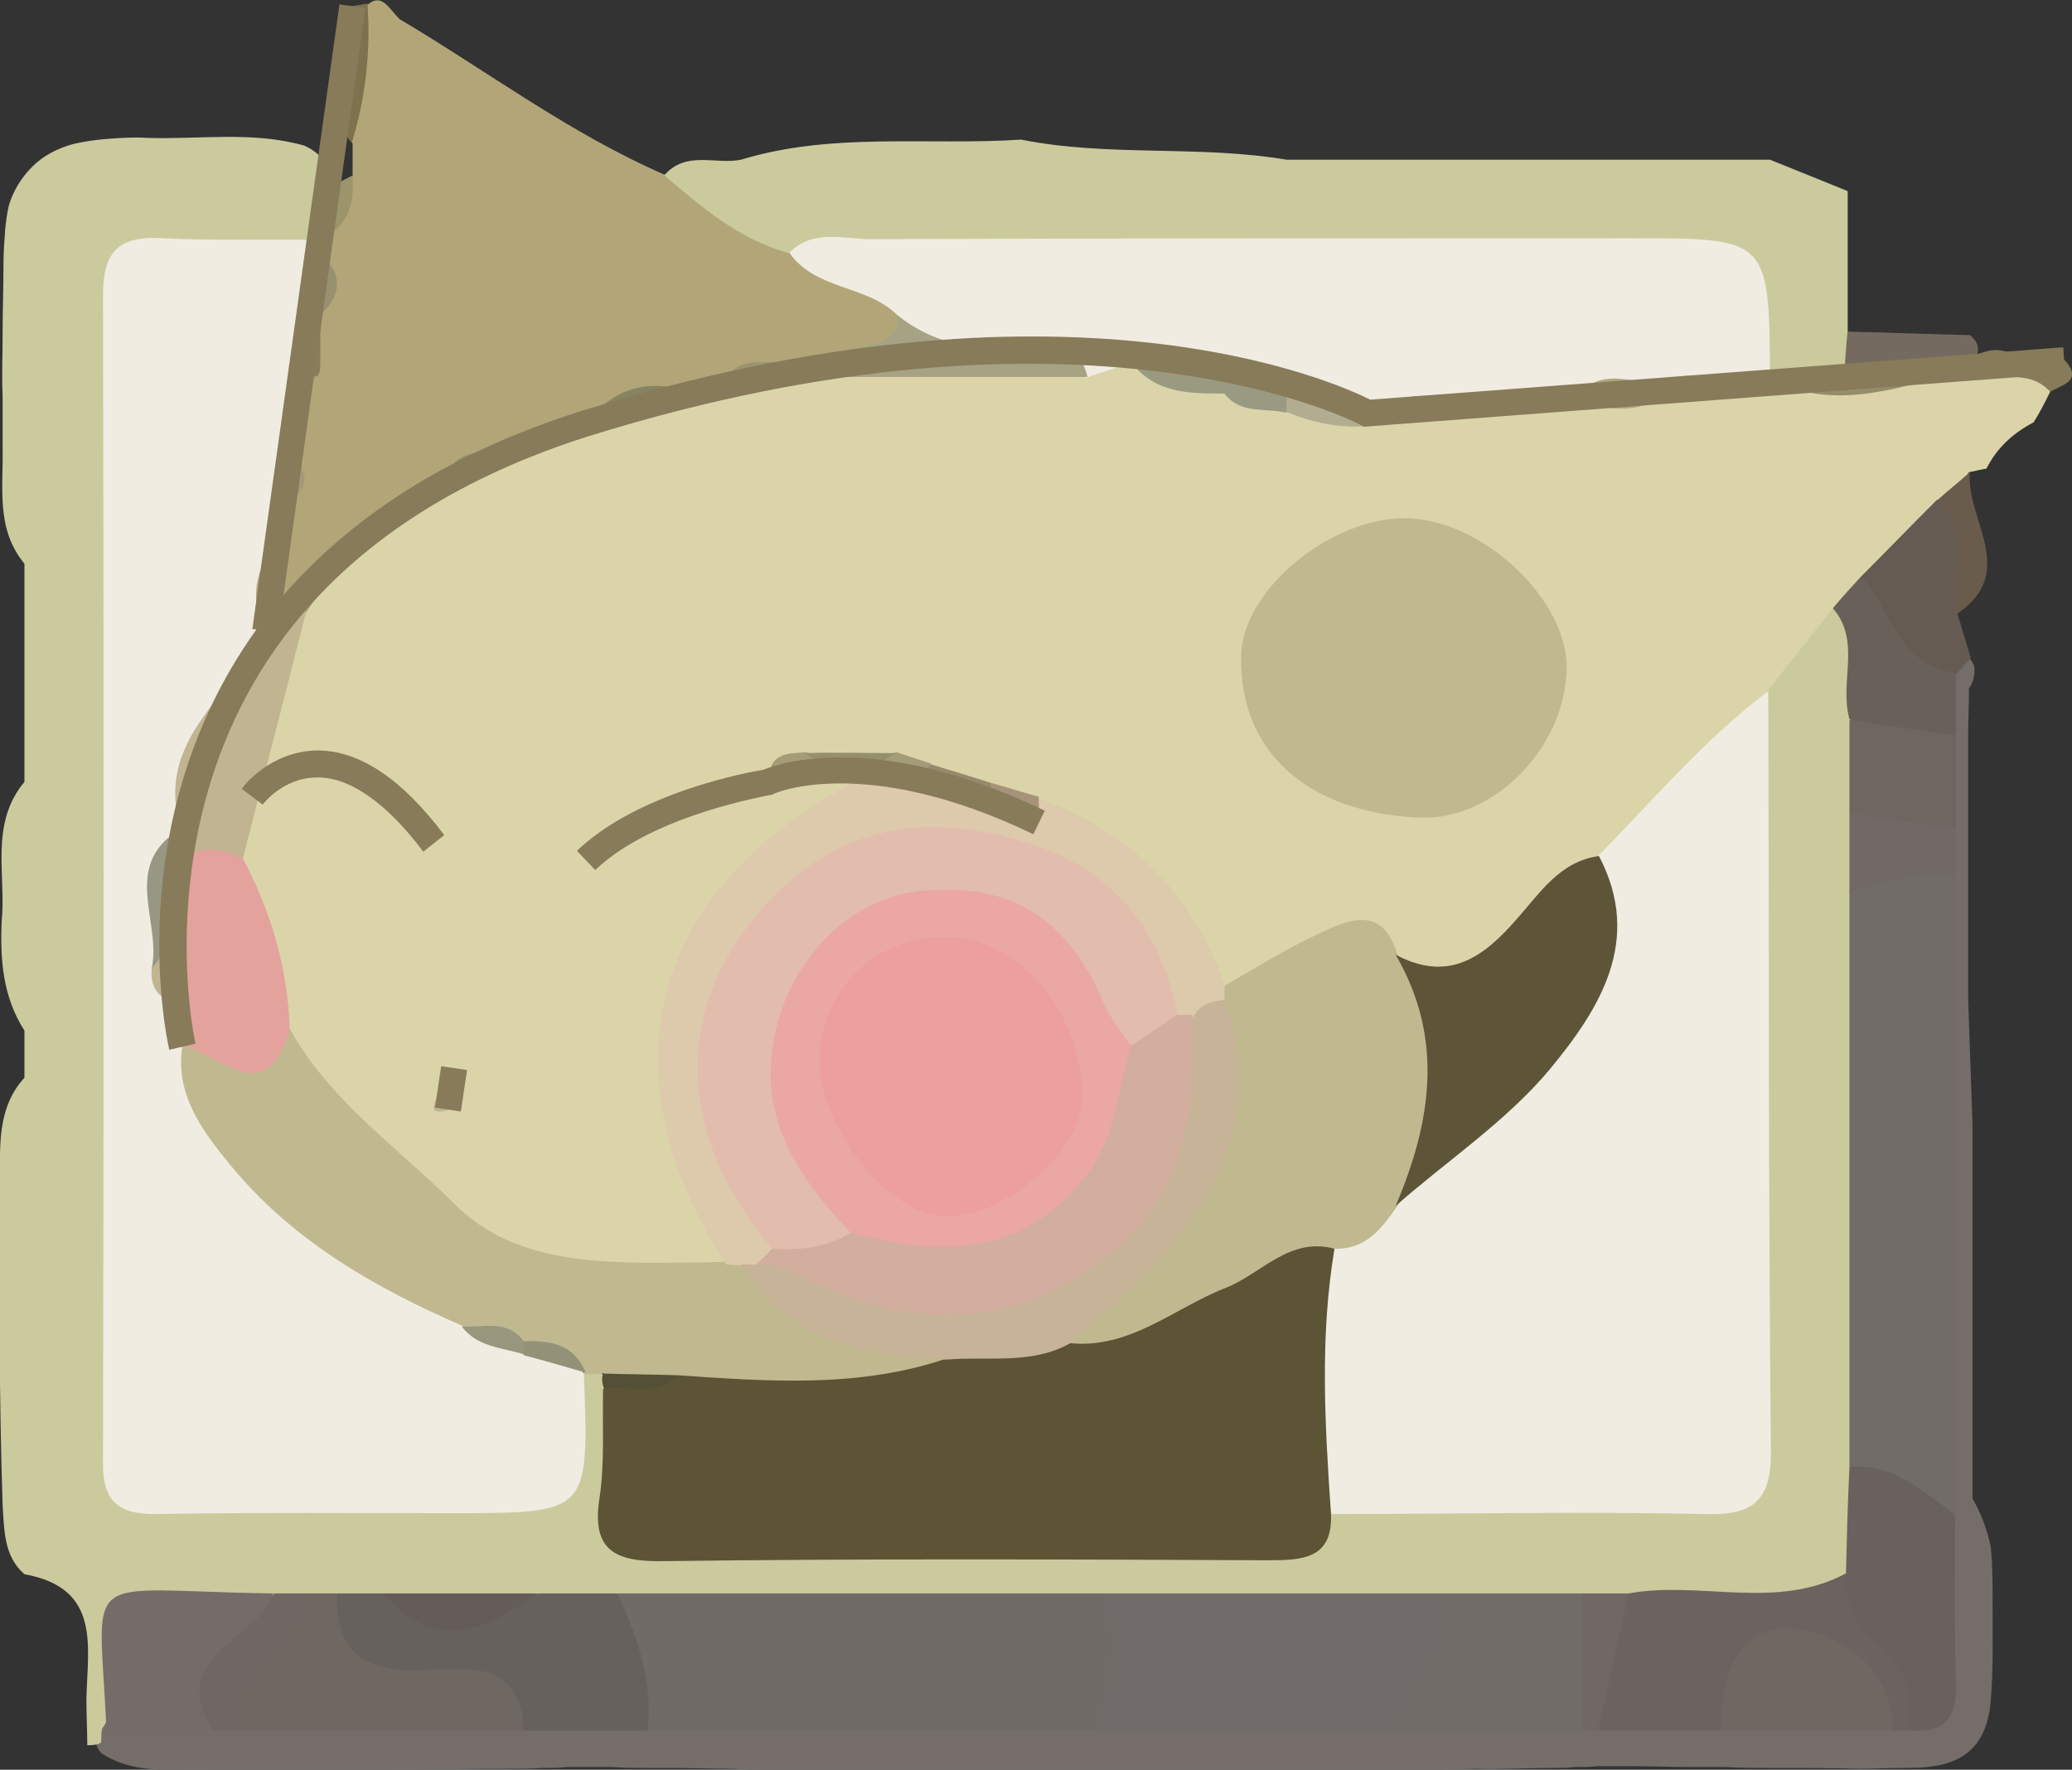 <?xml version="1.0" encoding="utf-8"?>
<!-- Generator: Adobe Illustrator 25.1.0, SVG Export Plug-In . SVG Version: 6.00 Build 0)  -->
<svg version="1.1" id="Calque_1" xmlns="http://www.w3.org/2000/svg" xmlns:xlink="http://www.w3.org/1999/xlink" x="0px" y="0px"
	 viewBox="0 0 237.4 202.8" style="enable-background:new 0 0 237.4 202.8;" xml:space="preserve">
<rect x="0" y="0" width="237.4" height="202.8" fill="#333333" stroke="none"/>
<style type="text/css">
	.st0{fill:#746D69;}
	.st1{fill:#CBCA9D;}
	.st2{fill:#726C69;}
	.st3{fill:#716B67;}
	.st4{fill:#716C6A;}
	.st5{fill:#67615D;}
	.st6{fill:#6B635F;}
	.st7{fill:#726C68;}
	.st8{fill:#69615D;}
	.st9{fill:#6F6762;}
	.st10{fill:#746C69;}
	.st11{fill:#6F6761;}
	.st12{fill:#655B52;}
	.st13{fill:#696059;}
	.st14{fill:#6E6660;}
	.st15{fill:#716965;}
	.st16{fill:#6F6763;}
	.st17{fill:#6F6864;}
	.st18{fill:#DBD4A9;}
	.st19{fill:#F0ECE2;}
	.st20{fill:#5D5436;}
	.st21{fill:#C0B990;}
	.st22{fill:#635C58;}
	.st23{fill:#9C956C;}
	.st24{fill:#545035;}
	.st25{fill:#695C4D;}
	.st26{fill:#877B59;}
	.st27{fill:#B2A679;}
	.st28{fill:#F0ECE1;}
	.st29{fill:#C0B98F;}
	.st30{fill:#DDC9AC;}
	.st31{fill:#5E5538;}
	.st32{fill:#E4A29D;}
	.st33{fill:#C0B590;}
	.st34{fill:#A6A385;}
	.st35{fill:#756A5F;}
	.st36{fill:#B2AC90;}
	.st37{fill:#A39C76;}
	.st38{fill:#948D68;}
	.st39{fill:#878461;}
	.st40{fill:#ADA680;}
	.st41{fill:#9A9A80;}
	.st42{fill:#8F8D6A;}
	.st43{fill:#9A9570;}
	.st44{fill:#878064;}
	.st45{fill:#9A9A83;}
	.st46{fill:#968F6B;}
	.st47{fill:#97896B;}
	.st48{fill:#A7937A;}
	.st49{fill:#989170;}
	.st50{fill:#A09A83;}
	.st51{fill:#BCB593;}
	.st52{fill:#979783;}
	.st53{fill:#A29A7A;}
	.st54{fill:#99906F;}
	.st55{fill:#817958;}
	.st56{fill:#98977E;}
	.st57{fill:#939278;}
	.st58{fill:#867D5B;}
	.st59{fill:#C7B397;}
	.st60{fill:#7E714D;}
	.st61{fill:#E2BCAD;}
	.st62{fill:#D1AE9D;}
	.st63{fill:#EAA7A3;}
	.st64{fill:#EC9F9C;}
</style>
<g>
	<g>
		<g>
			<path class="st0" d="M226,128.8c0,7.7,0,15.5,0,23.2c0,4.8,0,9.5,0,14.3c0,1.8,0,3.6,0,5.4c1,1.8,1.7,3.6,2.1,5.6
				c0.2,2,0.2,4.1,0.2,6.1c0,3.8,0.1,7.6-0.2,11.4c-0.3,3.9-1.9,6.7-6,7.5c-1.5,0.3-3,0.3-4.6,0.3c-1.5,0-2.9,0.1-4.4,0.1
				c-3.3-0.1-6.6-0.1-9.9-0.1c-1.8,0-3.6,0-5.5-0.1c-1.3,0-2.7,0-4,0c-2.2,0-4.4-0.1-6.6-0.1c-1.3,0-2.6,0-4,0
				c-0.9,0.1-1.8,0.1-2.7,0.1c-0.9,0.1-1.8,0.1-2.8,0.1c-2.9,0-5.7,0.2-8.6,0.1c-5.6,0.2-11.2,0.1-16.7,0.1c-4.7,0.1-9.4,0.1-14.2,0
				c-5.8,0.2-11.6,0.2-17.5,0c-3.7,0.1-7.3,0.2-11,0c-5.1,0.1-10.3,0.2-15.4,0c-3.4,0-6.9,0.1-10.3-0.1c-2.3,0-4.6-0.1-7-0.1
				c-0.9,0-1.8,0-2.7,0c-1.3,0-2.7,0-4-0.1c-1.8,0-3.5,0-5.3,0c-0.9,0.1-1.8,0.1-2.7,0.1c-1.4,0.1-2.8,0.1-4.2,0.1
				c-4.4,0-8.7,0.1-13.1,0.1c-5,0.1-10.1,0.1-15.1,0c-2,0-4.1,0-6.1,0c-4.1-0.1-8.3,0.6-12.1-1.9c-0.8-0.9-0.8-1.9-0.2-2.9
				c3.7-2.8,8.1-1.8,12.3-2.1c1.6-0.1,3.2,0.1,4.8,0c10.3-0.3,20.6-0.2,30.9,0c5-0.3,10-0.2,14.9,0c17-0.3,34-0.4,50.9,0
				c11.2-0.2,22.3-0.3,33.5,0c7,0,14-0.2,21,0c1.1,0,2.1,0,3.2,0c4.7-0.1,9.3-0.1,14,0c6-0.1,12.1,0,18.1-0.1c0.9,0,1.9,0,2.8-0.1
				c3.7-0.7,3.1-3.7,3.2-6.2c0.3-5.9-0.1-11.7,0-17.6c-0.4-23.3-0.4-46.6-0.1-69.9c0.2-2.1-0.1-4.2,0.1-6.3c0-3.5,0-6.9,0.1-10.4
				c0-2.4,0-4.7,0.6-7.1c0.4-1.4,1.1-2.5,2.5-3.2c1,0,1.7,0.4,2,1.4c0.1,0.9-0.1,1.8-0.6,2.5c0,1.8-0.1,3.5-0.1,5.3
				c0,2.4,0,4.7,0,7.1c0,1.2,0,2.4,0,3.6c0,1.2,0,2.4,0,3.5c0,1.8,0,3.6,0,5.3c0,3.6,0,7.1,0,10.7"/>
		</g>
		<g>
			<path class="st1" d="M10,200c0-1.7-0.1-3.5-0.1-5.2c0.1-6,1.8-12.8-7.1-14.4c-2.4-2.1-2.3-5.1-2.5-7.9
				c-0.4-12.4-0.4-24.8-0.3-37.2c0-4.1-0.3-8.4,2.8-11.8c0-1.8,0-3.6,0-5.4c-2.5-3.9-2.8-8.2-2.6-12.6c0.5-5.3-1.4-11.1,2.6-15.9
				c0-3,0-5.9,0-8.9c0-3.6,0-7.1,0-10.7c0-1.8,0-3.6,0-5.4c-3.3-4-2.4-8.7-2.5-13.3c0-2,0-3.9,0-5.9c-0.1-2.4,0-4.7,0-7.1
				c0-2.7,0.1-5.4,0.1-8.1c0-1.3,0.1-2.6,0.2-4c0.1-0.9,0.2-1.7,0.4-2.6c0.5-1.7,1.4-3.2,2.7-4.5c1.3-1.3,2.9-2.1,4.7-2.6
				c1.3-0.3,2.7-0.5,4.1-0.6c1.4-0.1,2.9-0.2,4.3-0.1c6.1,0.2,12.2-0.8,18.1,0.9c2.2,1,3.2,2.8,3.5,5.2c0.1,2.3-0.4,4.4-2.3,6
				c-3.8,2.3-8,2.1-12.1,1.9c-7.4-0.4-9.8,3.1-9.8,10.1c0.2,24.6,0,49.2,0,73.8c0,15.1-0.1,30.2,0.1,45.4
				c0.1,10.3,1.1,11.3,11.1,11.4c8,0.1,16,0,24,0c12.7,0,12.7,0,16.2-12c0.6-1,1.5-1.5,2.7-1.6c0.9,0.6,1.5,1.5,2,2.5
				c2.7,16.5,2.7,16.5,20.1,16.5c16.3,0,32.6-0.1,48.9,0c4.9,0,9.4-0.7,13.3-3.9c11.7-3.2,23.6-1.1,35.3-1.5
				c11-0.4,11.5-0.7,11.6-11.6c0.3-26-0.7-52.1,0.5-78.1c1.3-5.6,4.3-9.8,10.2-11.4c4.8,3.3,3.1,8.4,3.5,12.9
				c0.1,3.6,0.1,7.3,0,10.9c0.3,3.2-0.1,6.5,0.1,9.7c0.3,21.4,0.4,42.8,0,64.2c0,4.5,0.6,9.1-1.5,13.3c-4.1,5.4-10.1,4-15.5,4.3
				c-3.2,0.2-6.5,0.1-9.8,0c-2.2-0.2-4.3-0.2-6.5-0.1c-5.4,0.3-10.9,0.1-16.3,0.1c-12.9,0.4-25.8,0.3-38.7,0
				c-18.1,0.3-36.1,0.4-54.2,0c-3.2,0.3-6.5,0.1-9.7,0.1c-5.7-0.4-11.3-0.1-17-0.2c-2,0.1-4,0-6-0.1c-1.5,0-2.9,0-4.4,0
				c-1.4,0-2.8,0.1-4.2,0c-1.7,0-3.5,0.2-5.2,0c-7.2-0.8-12,1.1-11.5,9.6c0.1,1.4-0.8,2.8-1.6,4c-0.1,0.5-0.1,1-0.1,1.5
				C11.5,199.9,10.7,200,10,200z"/>
		</g>
		<g>
			<path class="st2" d="M211.9,168.1c0-22,0-44,0-66c3.5-4,7.5-5.1,12.2-1.8c0,24.4,0,48.8,0,73.2
				C219.1,173.8,215.6,170.7,211.9,168.1z"/>
		</g>
		<g>
			<path class="st3" d="M70.7,182.6c18.4,0,36.9,0,55.3,0c5.6,5.2,4.2,10.5,0,15.7c-17.3,0-34.5,0-51.8,0
				C71.3,193.5,69.7,188.3,70.7,182.6z"/>
		</g>
		<g>
			<path class="st4" d="M126,198.3c0.6-5.2,3-10.5,0-15.7c13.1,0,26.2,0,39.3,0c4.8,7.5-0.6,11.5-5.3,15.7
				C148.6,198.3,137.3,198.3,126,198.3z"/>
		</g>
		<g>
			<path class="st5" d="M70.7,182.6c2.4,5,4.1,10.1,3.5,15.7c-4.7,0-9.5,0-14.2,0c-4-4.3-9.4-4.2-14.6-5c-6.1-0.9-9.9-3.8-6.8-10.7
				c1.8,0,3.6,0,5.4,0c5.9,2.7,11.8,2.2,17.7,0C64.7,182.6,67.7,182.6,70.7,182.6z"/>
		</g>
		<g>
			<path class="st6" d="M186.6,182.6c8.2-1.5,16.9,2,24.9-2.3c3.4,5.6,11.8,9.2,7.2,18l-0.9,0l-0.9,0c-0.4-0.4-0.8-0.8-1.2-1.2
				c-9.5-10.5-11.2-10.4-18.5,1.2c-4.7,0-9.5,0-14.2,0C180.7,192.3,181.4,186.9,186.6,182.6z"/>
		</g>
		<g>
			<path class="st7" d="M159.9,198.3c1.4-5.4,7.3-9.2,5.3-15.7c5.4,0,10.7,0,16.1,0c3.4,5.2,1,10.5,0,15.7
				C174.2,198.3,167,198.3,159.9,198.3z"/>
		</g>
		<g>
			<path class="st8" d="M218.8,198.3c0.5-4.1-0.6-7.6-4-10.2c-2.5-2-3.4-4.7-3.3-7.8c0.1-4.1,0.2-8.1,0.4-12.2
				c5.1-0.5,8.4,2.9,12.1,5.4c0,6.4-0.1,12.7,0.1,19.1C224.3,196.5,223.1,198.7,218.8,198.3z"/>
		</g>
		<g>
			<path class="st9" d="M38.6,182.6c-0.2,6.9,3.4,9.1,9.9,8.8c5-0.2,11.2-1.2,11.5,6.9c-10.7,0-21.4,0-32.2,0
				c-4.4-8.3,2.6-11.4,7.1-15.7C36.2,182.6,37.4,182.6,38.6,182.6z"/>
		</g>
		<g>
			<path class="st10" d="M12.2,198.4c-0.8-19.1-3.6-16.1,19.1-15.8c-0.2,6.2-7.9,9-7.1,15.7C20.3,198.3,16.3,198.4,12.2,198.4z"/>
		</g>
		<g>
			<path class="st11" d="M197.3,198.3c-0.6-6.1,2.2-12,7.7-11.7c5.3,0.4,11.7,3.9,11.9,11.7C210.5,198.3,203.9,198.3,197.3,198.3z"
				/>
		</g>
		<g>
			<path class="st12" d="M224.3,70.4c0.5,1.7,1,3.3,1.5,5c-0.5,0.6-1.1,1.2-1.6,1.8c-8.6,1.4-9.6-5.4-11.8-10.9
				c2-5.4,4.6-9.9,11.5-9.1C226.5,61.5,226,65.9,224.3,70.4z"/>
		</g>
		<g>
			<path class="st13" d="M213.3,66.1c3.4,3.9,4.3,10.2,10.8,11c0,2.4,0,4.7,0,7.1c-4.6,3-8.4,1.1-12.2-1.8
				c-1.2-4.2,1.4-8.9-1.9-12.7C209.4,67,210.8,66.1,213.3,66.1z"/>
		</g>
		<g>
			<path class="st14" d="M211.9,82.5c4.1,0.6,8.1,1.2,12.2,1.8c0,3.6,0,7.1,0,10.7c-4.6,3.3-8.5,1.6-12.2-1.8
				C211.9,89.6,211.9,86,211.9,82.5z"/>
		</g>
		<g>
			<path class="st15" d="M211.9,93.2c4.1,0.6,8.1,1.2,12.2,1.8c0,1.8,0,3.6,0,5.4c-4.2-0.5-8.2,0.7-12.2,1.8
				C211.9,99.1,211.9,96.1,211.9,93.2z"/>
		</g>
		<g>
			<path class="st16" d="M24.3,198.3c-5.2-8.6,5.1-10.3,7.1-15.7c1.2,0,2.4,0,3.6,0c-0.8,6-9.4,8.4-7.1,15.7
				C26.7,198.3,25.5,198.3,24.3,198.3z"/>
		</g>
		<g>
			<path class="st17" d="M181.3,198.3c0-5.2,0-10.5,0-15.7c1.8,0,3.5,0,5.3,0c-1.2,5.2-2.3,10.5-3.5,15.7
				C182.5,198.3,181.9,198.3,181.3,198.3z"/>
		</g>
		<g>
			<path class="st18" d="M234.9,44.9c-0.6,1.2-1.2,2.4-1.9,3.5c-2.3,1.2-4.2,2.9-5.4,5.3c-0.7,0.1-1.3,0.3-2,0.4
				c-0.9,1.5-1.9,2.7-3.7,3.2c-2.9,2.9-5.8,5.9-8.7,8.8c-1.1,1.2-2.2,2.4-3.2,3.6c-2.5,3.2-5,6.3-7.5,9.5
				c-4.9,8.3-12.5,14.2-19.4,20.8c-3.5,2.3-6.4,5.2-9.3,8.2c-4.2,4.4-8.8,5.9-14.2,2.2c-3.2-2.6-6.3-2.1-9.7-0.3
				c-3,1.7-5.9,3.9-9.7,3.2c-6.5-7.4-11.3-16.7-21.7-19.8c-2-0.5-3.9-1.1-5.7-2c-2.1-1-4.4-1.8-6.6-2.4c-1.5-0.4-3-0.8-4.6-0.8
				c-2.2-0.1-4.4-0.6-6.5-0.6c0.8,1,2.5,1,2.7,2.5c-1.1,3.9-4.8,5-7.5,7.1c-14,11-14.7,21.4-9.4,39.3c0.8,2.7,3.2,5,2.6,8.2
				c-10.8,4.6-21.3,2.7-30.3-3.5c-8.6-5.9-17.2-12.8-21.3-23.2c-1.9-6.4-3.5-12.9-5.8-19.2c1.5-9.9,3.8-19.5,6.9-29.1
				c3.7-7.3,10.8-11,17-15.6c3.2-1,5.8-2.9,8.4-5c2.7-1.3,5.6-1.7,8.4-2.5c4.2-0.7,8.1-2.4,12.1-3.4c1.2-0.3,2.5-0.4,3.7-0.6
				c2.6,0.1,4.6-1.7,6.8-2.6c2.8-0.8,5.4,0.2,8.1,0.5c8.2,0.2,16.4,0.1,24.6,0.1c2.3,0.1,4.6-0.5,6.9-0.3c3.8,0.9,7.4,2.5,11.3,3.1
				c2.5,0.8,5.1,1.2,7.6,1.8c5.3,1.3,10.6,1.2,15.8-0.3c2.8-0.6,5.6-0.7,8.4-0.7c2.8,0,5.6,0,8.4,0c3.1,0,6.3,0.2,9.3-0.9
				c2.2-0.5,4.4-0.7,6.6-0.9c2.2-0.2,4.4-0.5,6.7-0.4c5.8,0.5,11.7,1,17.4-0.7c1.9-0.5,3.8-0.7,5.7-0.7
				C229.7,41.4,233.8,40,234.9,44.9z"/>
		</g>
		<g>
			<path class="st19" d="M66.9,157.5c0.6,15.9,0.6,15.9-14.9,15.9c-11.3,0-22.6-0.1-33.9,0.1c-4.5,0.1-6.4-1.4-6.3-6.1
				c0.1-44.5,0.1-89.1,0-133.6c0-5.2,2-6.8,6.9-6.5c5.9,0.3,11.9,0.1,17.8,0.2c0.3,0.2,0.6,0.4,1,0.7c0.4,0.7,0.6,1.4,0.7,2.2
				c-0.1,2.3-0.9,4.6-1,6.9c-0.1,1.6-0.4,3.2-0.8,4.8c-1,3.2-0.8,6.5-1.6,9.7c-0.6,2-1,4-1.1,6c-0.1,1.6-0.3,3.3-0.7,4.9
				c-1.2,3.1-0.8,6.3-0.6,9.5c-3.4,8-10.4,14.3-10.9,23.6c-2.9,4.3-1.7,9.2-1.8,13.9c0,2.1,1.3,3.6,2.3,5.3c0.7,1.5,1,3.1,1.1,4.7
				c1.6,13.4,12.1,19.2,21.7,25.9c2.6,1.8,5.7,2.9,8.4,4.7c2.3,1.5,4.8,2.4,7.4,3.2c2.2,0.8,4.4,1.4,6.1,3.2
				C66.6,156.9,66.8,157.2,66.9,157.5z"/>
		</g>
		<g>
			<path class="st19" d="M183.2,98c6.3-6.4,12.1-13.3,19.4-18.8c0.1,29,0,57.9,0.3,86.9c0.1,6-2.1,7.6-7.7,7.4
				c-14.2-0.3-28.4,0-42.6,0c-4.4-9.2-2.2-18.8-1.7-28.3c1.3-3.9,5-5.7,7.6-8.5c3.9-3.5,8.2-6.6,12.2-10.1
				C179.5,119.1,183.1,109.4,183.2,98z"/>
		</g>
		<g>
			<path class="st20" d="M152.9,143.1c-1.7,10.1-1.1,20.2-0.4,30.4c0.2,5.1-3.2,5.3-7.1,5.3c-23.1-0.1-46.2-0.2-69.3,0.1
				c-5.5,0.1-8.4-1.1-7.4-7.3c0.6-4.1,0.3-8.3,0.4-12.4c2.5-2.6,6.1-2.4,9.2-3.5c9.9-0.1,19.8,0.5,29.5-1.7c4.5-1,9.3-0.5,13.8-1.7
				c8.4-1,15.1-6.2,22.7-9.1C146.9,142.2,150.1,137.9,152.9,143.1z"/>
		</g>
		<g>
			<path class="st21" d="M108.4,155.7c-10.1,3.4-20.4,2.6-30.7,1.9c-2.9,0.9-5.8,1.1-8.6-0.2c-0.7,0-1.4,0.1-2.1,0.1
				c0,0,0.1-0.3,0.1-0.3c-2.2-1.9-4.8-2.6-7.5-3.2c-1.8-1.9-4.7-0.5-6.7-2.1c-10.1-4.4-19.5-9.8-26.6-18.5c-3.1-3.8-6.3-8-5.4-13.6
				c3.9-1.9,8.7,1.6,12.3-1.9c4.6,8.3,12.4,13.6,18.9,20.1c5.7,5.7,13.5,6.6,21.3,6.7c3.2,0,6.5,0,9.7-0.1c0.8-0.5,1.6-0.6,2.5-0.4
				C91.9,150.9,100.8,152,108.4,155.7z"/>
		</g>
		<g>
			<path class="st22" d="M61.6,182.6c-5.9,4.2-11.8,7-17.7,0C49.9,182.6,55.8,182.6,61.6,182.6z"/>
		</g>
		<g>
			<path class="st23" d="M36.9,21.9c1.2-0.6,2.3-1.2,3.5-1.8c2.2,4.1,1.7,6.9-3.7,7.3c0,0-0.2,0.1-0.2,0.1
				C36.6,25.6,36.7,23.7,36.9,21.9z"/>
		</g>
		<g>
			<path class="st24" d="M69.1,157.4c2.9,0.1,5.8,0.1,8.6,0.2c-2.5,2.6-5.6,1.2-8.5,1.5C69,158.6,68.9,158,69.1,157.4z"/>
		</g>
		<g>
			<path class="st25" d="M222,57.3c1.2-1.1,2.5-2.1,3.7-3.2c-0.5,5.4,5.6,11.4-1.4,16.2C223.2,66.1,226.1,61.1,222,57.3z"/>
		</g>
		<g>
			<path class="st26" d="M231.4,41.2c1.7,0,3.5,0.1,5.2,0.1c2.1,2.4-0.4,2.8-1.7,3.6c-2.5-2.8-6.1-1.1-9-1.9
				c-0.5-0.9-0.3-1.7,0.5-2.3C228.1,39.9,229.8,39.8,231.4,41.2z"/>
		</g>
		<g>
			<path class="st27" d="M45.8,2.2c10.1,6,19.5,13.1,30.3,17.8c5.8,0.7,9.5,5.4,14.5,7.7c4,3.6,11,3.1,13.2,9.4
				c0,5.6-6.1,3.3-8.1,6.2c-2.2-1.1-4.5-2-7.1-1.7c-1.4,1.7-4,1.7-5.4,3.4c-1.2,0-2.4,0.1-3.6,0.1c-4.5-0.1-8.6,1.4-12.5,3.5
				c-2.7,2-5.8,2.1-9,1.8c-1.4,3-5.1,2.9-7,5.2c-5,5.2-12.1,8.1-16,14.6c-1.3,1.3-2.2,3.4-4.7,2.2c-1.7-3.4-1.3-6.6,0.8-9.7
				c2.6-0.8,0.3-2.9,1.2-4.2c0.6-2,1-4.1,0.9-6.3c0-3.7-1-7.6,1.5-10.9c2.4-1.1,0.5-3.3,1.3-4.8c0.4-2.5,2.8-4.7,0.7-7.4
				c-0.1-0.6-0.1-1.1-0.1-1.7c3.3-1.4,3.9-4.1,3.7-7.3c0-1.2,0-2.4,0-3.6c-1.4-5.2,1.3-10.1,1.1-15.3C43.6-1.4,44.5,1,45.8,2.2z"/>
		</g>
		<g>
			<path class="st28" d="M102.8,36.1c-3.5-3.5-9.4-2.8-12.4-7.2c1-4.9,5.2-4.4,8.4-4.4c31.8-0.3,63.5-0.4,95.3,0
				c10.6,0.2,13,4.9,9.7,17.4c-0.4,0.4-0.8,0.9-1.2,1.3c-1.7,0.6-3.5,1.2-5.2,1.8c-2.9-1.7-5.9-0.9-9-0.3c-2.7,0.4-5.4,0.1-8,1.1
				c-2.8,0.1-5.5,0-8.3,0.1c-3.2,0.2-6.5-0.5-9.6,0.5c-5,2.2-9.9,0.2-14.8-0.2c-2.7-0.2-5.3-1-7.9-2c-3.6-0.3-7-1.4-10.3-2.6
				c-1.7,0.6-3.4,1.1-5.1,1.7c-3.6-2.9-7.9-1.8-11.8-1.7C108.2,41.6,104.7,40.5,102.8,36.1z"/>
		</g>
		<g>
			<path class="st21" d="M179.5,76.7c-0.2,9.1-8.5,17.4-16.9,17c-12.9-0.6-20.6-7.6-20.4-18.5c0.1-7.7,10.6-16.2,19.3-15.8
				C170.2,59.8,179.7,68.9,179.5,76.7z"/>
		</g>
		<g>
			<path class="st29" d="M152.9,143.1c-5.2-1.4-8.4,2.9-12.5,4.5c-5.9,2.3-11,7.1-18,6.3c-0.8-3.4,2-4.7,3.9-6.2
				c10.1-8.7,15.1-19.2,12.7-32.6c0.2-0.9,0.7-1.6,1.4-2.2c3.5-2,7-4.2,10.7-5.9c3.4-1.6,7.3-3.4,9,2.4c8.1,9.4,8.1,16.2,0,28.8
				C158.3,140.8,156.5,143.2,152.9,143.1z"/>
		</g>
		<g>
			<path class="st30" d="M140.3,112.8c0,0.6,0,1.1,0,1.7c-1.2,1.2-2.4,2.6-4.3,2.6c-0.9-0.2-1.6-0.6-2.2-1.2
				c-5.5-10.4-12.2-18.8-25.5-18.7c-19.6,0.2-31.6,19.8-22.9,37.7c1.2,2.4,3.2,4.3,3.7,7c0.1,1.5-0.6,2.5-1.7,3.4
				c-0.9,0.5-1.7,0.4-2.4-0.3c-0.6,0-1.2-0.1-1.8-0.1c-11.2-17-13.4-40,14.3-55.1c1.7-2.1,4.1-1.8,6.3-1.7c2.9,0.7,6,0.8,8.6,2.4
				c2.2,0.1,3.9,4.3,6.6,1C129.4,95.2,136.6,102.3,140.3,112.8z"/>
		</g>
		<g>
			<path class="st31" d="M159.9,138.2c4.1-9.6,5.6-19.2,0-28.8c6,3.2,10,0.4,13.9-4.1c2.6-2.9,4.9-6.6,9.4-7.2
				c5.1,9.7,0,17.6-5.6,24.4C172.6,128.5,165.8,133,159.9,138.2z"/>
		</g>
		<g>
			<path class="st32" d="M33.2,118c-2.7,9.4-8,2.7-12.3,1.9c-0.1-1.6-0.2-3.3-0.3-4.9c-2.8-5-1.5-10.2-1.2-15.4
				c2.3-4.1,5-5.6,8.5-1.1C31.1,104.6,33,111.1,33.2,118z"/>
		</g>
		<g>
			<path class="st33" d="M27.8,98.5c-2.4-1.5-4.7-1.6-7,0.1c-0.3-0.3-0.5-0.5-0.8-0.8c-0.4-1.1-0.3-2.1,0.7-2.9
				c-3.1-10.3,6.2-15.3,9.7-22.7c1.6-0.7,3.1-1.5,4.7-2.2C32.7,79.6,30.2,89,27.8,98.5z"/>
		</g>
		<g>
			<path class="st34" d="M102.8,36.1c4.1,3.3,8.8,4.1,13.9,3.9c2.9-0.1,6.8-1.6,7.9,3.2c-9.6,0-19.2,0-28.9,0
				C95.3,38.1,103.2,41.3,102.8,36.1z"/>
		</g>
		<g>
			<path class="st35" d="M225.9,41.5c0,0.5,0,1,0,1.6c-1.7,0.2-3.3,0.3-5,0.5c-3.1,0.9-6.2,0.8-9.3,0.1c-1.6-1.9-1.6-3.8,0-5.7
				c4.7,0.1,9.4,0.3,14.1,0.4C226.8,39.3,227,40.4,225.9,41.5z"/>
		</g>
		<g>
			<path class="st36" d="M147.4,45.2c4.9-1.3,9.7,2.5,14.6,0.2c0.7,0.3,1.3,0.8,1.6,1.5c-5.4,2.6-10.7,2.6-16.2,0.3
				c-0.6-0.4-0.8-0.9-0.6-1.3C147,45.4,147.2,45.2,147.4,45.2z"/>
		</g>
		<g>
			<path class="st37" d="M104.7,89.4c-2.4,0.1-4.8,0.2-7.2,0.3c-3.1,0-6.3,0-9.5,0c0.1-3.6,2.3-3.3,4.3-3.5c3.5,1.2,6.9,1.1,10.4,0
				c1.3,0.4,2.7,0.9,4,1.3C106.4,88.7,105.3,88.8,104.7,89.4z"/>
		</g>
		<g>
			<path class="st38" d="M211.3,43.2c3.2,0.1,6.4,0.2,9.6,0.4c-6.1,1.6-12.2,3-18.2-0.3c0,0,0.1,0.1,0.1,0.1
				C205.6,41.1,208.4,40.7,211.3,43.2z"/>
		</g>
		<g>
			<path class="st39" d="M67.1,48.6c3.3-4.4,7.5-5.3,12.5-3.5C75.6,46.9,71.6,48.5,67.1,48.6z"/>
		</g>
		<g>
			<path class="st40" d="M181.3,44.8c2.2-2.2,4.8-1.2,7.3-1.1c0.8,0.2,1.4,0.6,1.8,1.4c-2.7,2.7-6,1.4-9.2,1.5
				c-0.6-0.4-0.7-0.8-0.5-1.2C180.9,45,181.1,44.8,181.3,44.8z"/>
		</g>
		<g>
			<path class="st41" d="M129.7,41.6c3.8-0.7,7.1,1,10.6,1.9c0.4,0.4,0.6,0.7,0.4,1.1c-0.1,0.4-0.3,0.5-0.4,0.5
				C136.3,45.1,132.4,45.1,129.7,41.6z"/>
		</g>
		<g>
			<path class="st42" d="M51.1,55.6c0.2-4.6,4.9-3.2,7-5.2C57.7,54.7,54.3,55,51.1,55.6z"/>
		</g>
		<g>
			<path class="st43" d="M83.2,44.9c0.1-3.7,2.9-3.4,5.4-3.4C88.3,45,85.9,45.2,83.2,44.9z"/>
		</g>
		<g>
			<path class="st44" d="M163.5,46.9c-0.5-0.5-1-1-1.6-1.5c3.5-0.1,6.9-0.1,10.4-0.2c0.6,0.3,0.8,0.6,0.6,0.9
				c-0.2,0.3-0.4,0.5-0.6,0.5C169.4,46.7,166.5,46.8,163.5,46.9z"/>
		</g>
		<g>
			<path class="st45" d="M140.3,45.1c0-0.5,0-1.1,0-1.6c2.4,0.6,4.7,1.2,7.1,1.8c0,0.7,0,1.3,0,2C144.9,46.7,142.1,47.5,140.3,45.1z
				"/>
		</g>
		<g>
			<path class="st46" d="M102.6,86.3c-3.5,2.4-6.9,2.4-10.4,0C95.7,86.2,99.2,86.3,102.6,86.3z"/>
		</g>
		<g>
			<path class="st47" d="M104.7,89.4c0.7-0.6,1.3-1.2,2-1.8c2.3,0.7,4.6,1.4,6.8,2.1c0.5,0.4,0.7,0.7,0.6,1.1
				c-0.2,0.4-0.3,0.6-0.5,0.6C110.5,90.8,107.6,90.1,104.7,89.4z"/>
		</g>
		<g>
			<path class="st48" d="M113.5,91.4c0-0.6,0-1.1,0-1.7c1.8,0.5,3.7,1.1,5.5,1.6c0,1,0.1,2,0.1,2.9
				C116.7,94.3,114.9,93.2,113.5,91.4z"/>
		</g>
		<g>
			<path class="st49" d="M172.3,46.6c0-0.5,0-0.9,0-1.4c3-0.1,5.9-0.3,8.9-0.4c0,0.6,0,1.2,0,1.8C178.3,46.6,175.3,46.6,172.3,46.6z
				"/>
		</g>
		<g>
			<path class="st50" d="M190.4,45.1c-0.6-0.5-1.2-0.9-1.8-1.4c3.1-0.2,6.3-1.9,8.9,1.3C195.1,45.1,192.7,45.1,190.4,45.1z"/>
		</g>
		<g>
			<path class="st51" d="M52.1,122.5c0.8,2.6,0.5,4.4-0.7,4.7c-2.8,0.8-1.4-1.2-1-2.2C50.6,124.2,51.3,123.6,52.1,122.5z"/>
		</g>
		<g>
			<path class="st33" d="M20.8,98.6c-0.1,5.5-0.1,10.9-0.2,16.4c-2.3-0.4-3.5-1.7-3.2-4.2c2.9-3.6-2.8-9.6,3.3-12.4L20.8,98.6z"/>
		</g>
		<g>
			<path class="st52" d="M20.7,98.5c-3.9,3.4,0.4,8.9-3.3,12.4c1.1-5.3-3.6-11.8,3.3-15.9C20.7,96.2,20.7,97.3,20.7,98.5z"/>
		</g>
		<g>
			<path class="st53" d="M33.3,52.2c2.1,1.8,2.2,3.6-0.1,5.3c-0.5,0.8-1,0.9-1.6,0.1C31.5,55.6,31.1,53.5,33.3,52.2z"/>
		</g>
		<g>
			<path class="st54" d="M36.7,29c2.6,2.4,2.5,4.8,0,7.1c-0.4,0.9-0.9,0.8-1.4,0.1C35.8,33.8,36.3,31.4,36.7,29z"/>
		</g>
		<g>
			<path class="st55" d="M31.6,57.6c0.5-0.1,1-0.1,1.6-0.1c0,2,0,3.9-0.1,5.9c0,0.9-0.3,1.6-1.3,0.8c-0.4-0.3-0.4-1-0.6-1.5
				C31.3,61,31.5,59.3,31.6,57.6z"/>
		</g>
		<g>
			<path class="st56" d="M52.9,152c2.4,0.2,5.2-0.9,7.1,1.7c0.6,0.3,0.8,0.7,0.6,1c-0.2,0.3-0.4,0.5-0.6,0.5
				C57.5,154.4,54.7,154.4,52.9,152z"/>
		</g>
		<g>
			<path class="st57" d="M60,155.3c0-0.5,0-1,0-1.6c3-0.1,5.8,0.3,7.1,3.6C64.7,156.6,62.3,155.9,60,155.3z"/>
		</g>
		<g>
			<path class="st58" d="M35.3,36.2c0.5,0,0.9,0,1.4-0.1c0,2,0,3.9,0,5.9c0,0.9-0.4,1.6-1.3,0.8c-0.4-0.3-0.4-1-0.6-1.6
				C34.9,39.6,35.1,37.9,35.3,36.2z"/>
		</g>
		<g>
			<path class="st59" d="M84.9,144.9c0.6,0,1.2,0,1.8,0c2.9-2,5.5-0.8,8.4,0.3c20.7,8.1,36.1-0.7,39.3-22.3c0.3-2.4,0.6-4.7,2.4-6.5
				c0.8-1.4,2.1-1.7,3.6-1.8c4.5,13.6-1.2,23.9-10.7,33c-2.3,2.2-4.8,4.3-7.2,6.4c-4.4,2.4-9.3,1.4-14,1.8
				C99,155.5,90.4,153.7,84.9,144.9z"/>
		</g>
		<g>
			<path class="st60" d="M40.4,0.7c0.6-0.1,1.1-0.2,1.7-0.3c0.4,5.4-0.2,10.8-1.8,16C36,11.1,40.5,5.9,40.4,0.7z"/>
		</g>
		<g>
			<path class="st1" d="M211.3,43.2c-2.8,0-5.7,0.1-8.5,0.1c-0.1-16-0.1-16-15.9-16c-29.1,0-58.1,0-87.2,0.1c-3.1,0-6.6-1.2-9.3,1.6
				c-5.7-1.5-10-5.3-14.3-8.9c2.5-2.9,5.9-1.2,8.8-1.8c10.5-3.2,21.4-1.6,32.1-2.3c10,2,20.3,0.6,30.4,2.3c4.8,0,9.5,0,14.3,0
				c12.5,0,25,0,37.5,0c1.2,0,2.4,0,3.6,0c3,1.2,5.9,2.4,8.9,3.6c0,5.3,0,10.7,0,16C211.5,39.7,211.4,41.4,211.3,43.2z"/>
		</g>
		<g>
			<path class="st61" d="M88.5,143.1c-12.8-15.2-10.2-30.4,0.8-41c8.9-8.5,19.2-8.7,29.6-5.1c8.8,3,14.3,10,16,19.4
				c0.4,4.1-2.7,4.2-5.4,4.5c-3.4-0.8-4.2-3.8-5.7-6.3c-5.6-9.8-15.4-13.1-23.9-8.1c-9.2,5.4-11.9,17.8-5.8,27.1
				c1.7,2.6,4.8,4.7,3.5,8.6C94.9,145.3,91.7,144.6,88.5,143.1z"/>
		</g>
		<g>
			<path class="st62" d="M88.5,143.1c3.1,0.2,6.2-0.1,8.9-1.8c2-2,4.3-1.3,6.6-1.1c11.8,1,17.5-2.6,21.5-13.6c0.9-2.5,1.7-5,4-6.7
				c1.8-1.2,3.6-2.4,5.3-3.6c0.6,0,1.2,0,1.8,0c0.7,12-1.2,22.7-12.6,29.8c-10,6.2-20,5.7-30.1,1.2c-2.4-1.1-4.5-2.6-7.3-2.4
				C87.3,144.3,87.9,143.7,88.5,143.1z"/>
		</g>
		<g>
			<path class="st63" d="M129.6,119.9c-1.6,5-1.7,10.4-5.1,14.8c-7.3,9.4-16.8,9.3-27,6.6c-6.1-6.4-10.8-13.3-8.7-22.9
				c1.9-8.7,8.7-15.5,16.7-16.3c10.2-1,16.7,3,20.9,12.7C127.1,116.6,128.5,118.2,129.6,119.9z"/>
		</g>
		<g>
			<path class="st64" d="M93.9,121.4c0.1-8.1,6.7-14.3,14.8-14c8.3,0.3,15.3,8.8,15.3,18.4c0,5.9-8.7,13.6-15.4,13.6
				C102.2,139.6,93.8,129.3,93.9,121.4z"/>
		</g>
	</g>
	<g>
		<path class="st26" d="M19.4,120.3c-0.3-1.2-6.3-28.7,12.4-51.3c8.2-9.8,19.9-17.2,34.8-21.9c55.5-17.3,86.4-3.3,90.4-1.3l79.4-6
			l0.2,3l-80.3,6.1l-0.4-0.2c-0.3-0.2-31.5-16.5-88.5,1.3C53.2,54.5,42,61.5,34.2,70.9c-17.8,21.4-11.9,48.4-11.8,48.7L19.4,120.3z"
			/>
	</g>
	<g>
		<rect x="-0.7" y="35" transform="matrix(0.138 -0.99 0.99 0.138 -5.638 66.557)" class="st26" width="72.3" height="3"/>
	</g>
	<g>
		<path class="st26" d="M68.2,99.7l-2.1-2.2c7-6.7,19.6-9,21.4-9.3c1.7-0.7,12.8-4.6,32.2,4.7l-1.3,2.7c-19.3-9.3-29.7-4.7-29.8-4.6
			l-0.2,0.1l-0.2,0C88.1,91.2,74.9,93.3,68.2,99.7z"/>
	</g>
	<g>
		
			<rect x="49.3" y="123.3" transform="matrix(0.148 -0.989 0.989 0.148 -79.402 157.438)" class="st26" width="4.8" height="3"/>
	</g>
	<g>
		<path class="st26" d="M48.5,97.6C44.3,92,40,89,36.3,89.1c-3.9,0-6.2,3.1-6.2,3.1l-2.4-1.8c0.1-0.2,3.2-4.3,8.6-4.4
			c0,0,0.1,0,0.1,0c4.8,0,9.7,3.3,14.5,9.7L48.5,97.6z"/>
	</g>
</g>
</svg>
